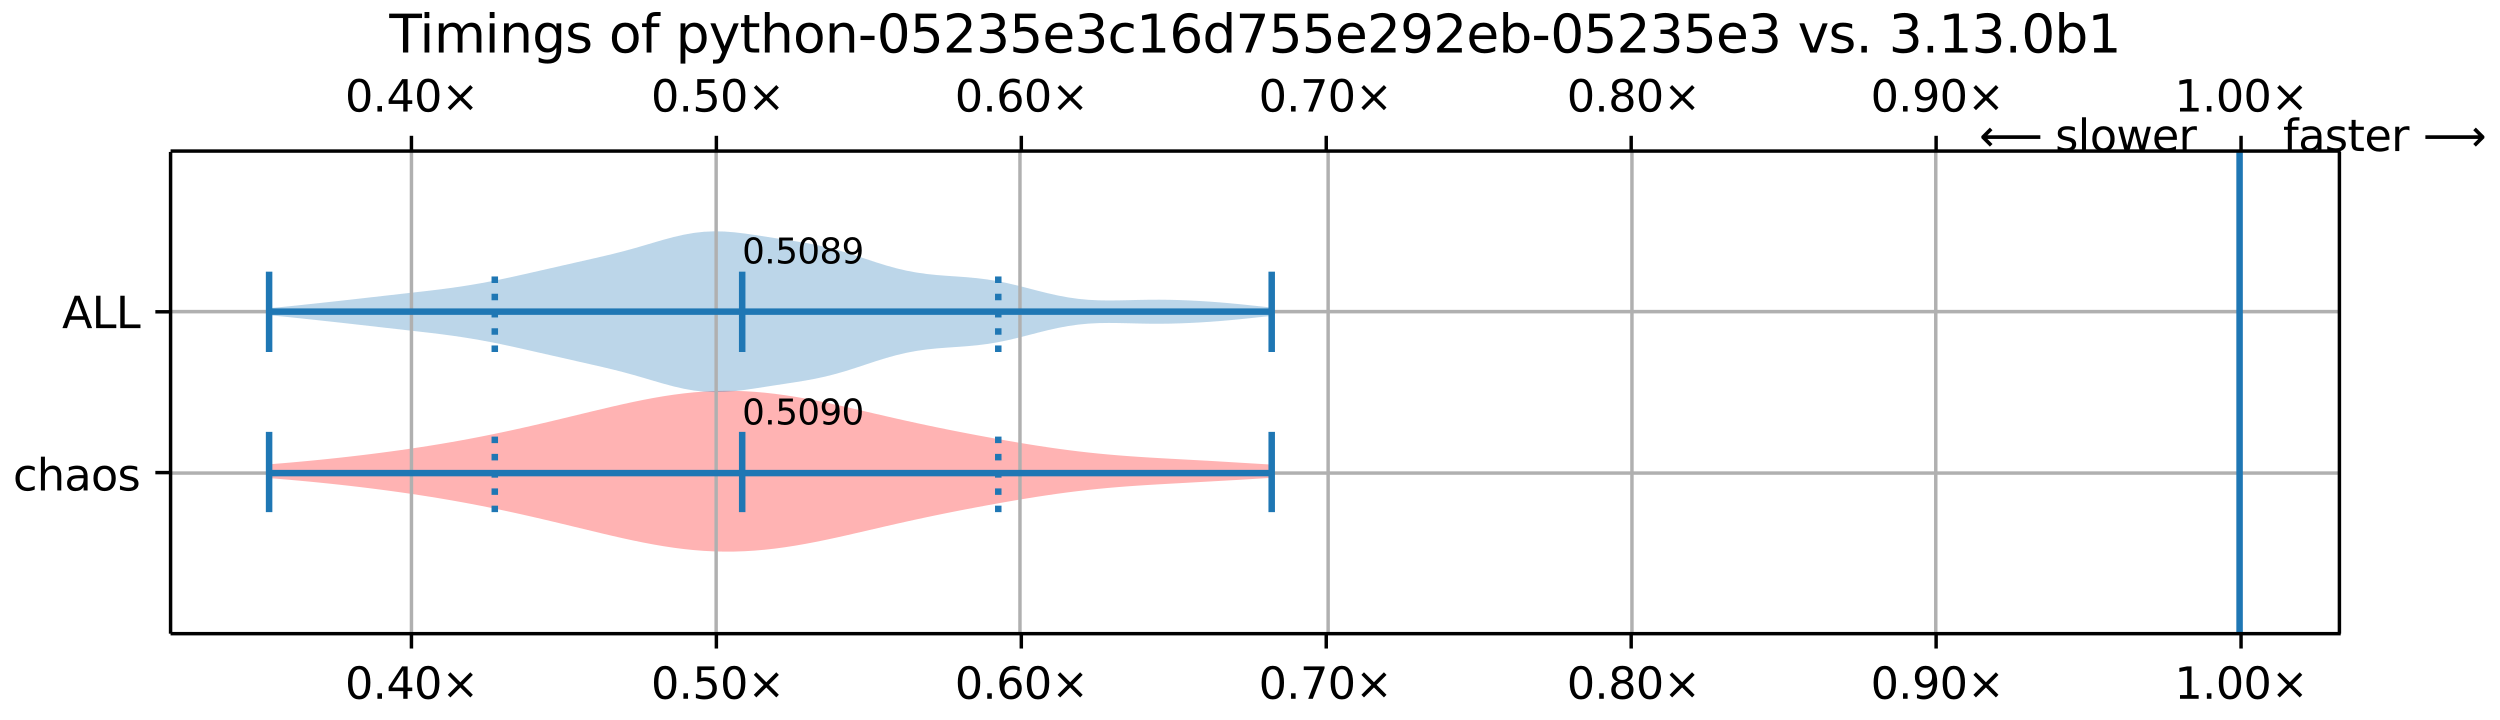 <?xml version="1.0" encoding="UTF-8"?>
<!DOCTYPE svg  PUBLIC '-//W3C//DTD SVG 1.1//EN'  'http://www.w3.org/Graphics/SVG/1.1/DTD/svg11.dtd'>
<svg width="576pt" height="166pt" version="1.1" viewBox="0 0 576 166" xmlns="http://www.w3.org/2000/svg" xmlns:xlink="http://www.w3.org/1999/xlink">
<defs>
<style type="text/css">*{stroke-linejoin: round; stroke-linecap: butt}</style>
</defs>
<path d="m0 166h576v-166h-576z" fill="#fff"/>
<path d="m39.3 146h500v-111h-500z" fill="#fff"/>
<path d="m62 107v3.16l2.33 0.186 2.33 0.197 2.33 0.208 2.33 0.218 2.33 0.229 2.33 0.24 2.33 0.25 2.33 0.261 2.33 0.273 2.33 0.284 2.33 0.297 2.33 0.309 2.33 0.323 2.33 0.336 2.33 0.351 2.33 0.366 2.33 0.382 2.33 0.399 2.33 0.415 2.33 0.433 2.33 0.45 2.33 0.467 2.33 0.483 2.33 0.499 2.33 0.514 2.33 0.528 2.33 0.54 2.33 0.55 2.33 0.558 2.33 0.563 6.99 1.68 2.33 0.545 2.33 0.528 2.33 0.505 2.33 0.476 2.33 0.441 2.33 0.4 2.33 0.353 2.33 0.3 2.33 0.243 2.33 0.182 2.33 0.119 2.33 0.053 2.33-0.012 2.33-0.078 2.33-0.141 2.33-0.202 2.33-0.26 2.33-0.313 2.33-0.362 2.33-0.405 2.33-0.442 2.33-0.474 2.33-0.499 2.33-0.518 9.32-2.15 2.33-0.531 2.33-0.522 2.33-0.511 2.33-0.499 2.33-0.487 2.33-0.474 2.33-0.463 2.33-0.452 2.33-0.442 2.33-0.432 2.33-0.422 2.33-0.411 2.33-0.4 2.33-0.387 2.33-0.371 2.33-0.354 2.33-0.334 2.33-0.313 2.33-0.29 2.33-0.267 2.33-0.243 2.33-0.22 2.33-0.198 2.33-0.179 2.33-0.162 2.33-0.149 2.33-0.138 2.33-0.131 2.33-0.127 14-0.788 6.99-0.435v-3.08l-14-0.843-9.32-0.507-2.33-0.131-2.33-0.138-2.33-0.149-2.33-0.162-2.33-0.179-2.33-0.198-2.33-0.22-2.33-0.243-2.33-0.267-2.33-0.29-2.33-0.313-2.33-0.334-2.33-0.354-2.33-0.371-2.33-0.387-2.33-0.4-2.33-0.411-2.33-0.422-2.33-0.432-2.33-0.442-2.33-0.452-2.33-0.463-2.33-0.474-2.33-0.487-2.33-0.499-2.33-0.511-2.33-0.522-2.33-0.531-2.33-0.537-6.99-1.61-2.33-0.518-2.33-0.499-2.33-0.474-2.33-0.442-2.33-0.405-2.33-0.362-2.33-0.313-2.33-0.26-2.33-0.202-2.33-0.141-2.33-0.078-2.33-0.012-2.33 0.053-2.33 0.119-2.33 0.182-2.33 0.243-2.33 0.3-2.33 0.353-2.33 0.4-2.33 0.441-2.33 0.476-2.33 0.505-2.33 0.528-4.66 1.1-6.99 1.69-2.33 0.558-2.33 0.55-2.33 0.54-2.33 0.528-2.33 0.514-2.33 0.499-2.33 0.483-2.33 0.467-2.33 0.45-2.33 0.433-2.33 0.415-2.33 0.399-2.33 0.382-2.33 0.366-2.33 0.351-2.33 0.336-2.33 0.323-2.33 0.309-2.33 0.297-2.33 0.284-2.33 0.273-2.33 0.261-2.33 0.25-2.33 0.24-2.33 0.229-2.33 0.218-2.33 0.208-2.33 0.197-2.33 0.186z" clip-path="url(#b)" fill="#f00" fill-opacity=".3"/>
<path d="m62 71v1.63l2.33 0.217 2.33 0.233 2.33 0.243 2.33 0.248 2.33 0.25 2.33 0.253 2.33 0.256 2.33 0.261 2.33 0.266 14 1.59 2.33 0.269 2.33 0.286 2.33 0.309 2.33 0.338 2.33 0.371 2.33 0.405 2.33 0.439 2.33 0.471 2.33 0.498 2.33 0.518 2.33 0.53 14 3.18 2.33 0.534 2.33 0.557 2.33 0.593 2.33 0.635 2.33 0.671 2.33 0.689 2.33 0.676 2.33 0.624 2.33 0.533 2.33 0.408 2.33 0.26 2.33 0.103 2.33-0.049 2.33-0.18 2.33-0.277 2.33-0.337 4.66-0.724 4.66-0.713 2.33-0.382 2.33-0.433 2.33-0.506 2.33-0.591 2.33-0.674 2.33-0.738 2.33-0.772 2.33-0.768 2.33-0.724 2.33-0.647 2.33-0.547 2.33-0.436 2.33-0.331 2.33-0.242 2.33-0.182 2.33-0.158 2.33-0.171 2.33-0.219 2.33-0.294 2.33-0.384 2.33-0.473 2.33-0.547 2.33-0.594 2.33-0.605 2.33-0.58 2.33-0.52 2.33-0.433 2.33-0.329 2.33-0.221 2.33-0.12 2.33-0.036 2.33 0.022 2.33 0.053 2.33 0.057 2.33 0.041 2.33 0.011 2.33-0.025 2.33-0.06 2.33-0.092 2.33-0.121 2.33-0.149 2.33-0.175 2.33-0.201 2.33-0.223 6.99-0.731v-1.99l-2.33-0.243-4.66-0.488-2.33-0.223-2.33-0.201-2.33-0.175-2.33-0.149-2.33-0.121-2.33-0.092-2.33-0.06-2.33-0.025-2.33 0.011-2.33 0.041-2.33 0.057-2.33 0.053-2.33 0.022-2.33-0.036-2.33-0.12-2.33-0.221-2.33-0.329-2.33-0.433-2.33-0.52-2.33-0.58-2.33-0.605-2.33-0.594-2.33-0.547-2.33-0.473-2.33-0.384-2.33-0.294-2.33-0.219-2.33-0.171-2.33-0.158-2.33-0.182-2.33-0.242-2.33-0.331-2.33-0.436-2.33-0.547-2.33-0.647-2.33-0.724-2.33-0.768-2.33-0.772-2.33-0.738-2.33-0.674-2.33-0.591-2.33-0.506-2.33-0.433-2.33-0.382-4.66-0.713-4.66-0.724-2.33-0.337-2.33-0.277-2.33-0.18-2.33-0.049-2.33 0.103-2.33 0.26-2.33 0.408-2.33 0.533-2.33 0.624-2.33 0.676-2.33 0.689-2.33 0.671-2.33 0.635-2.33 0.593-2.33 0.557-2.33 0.534-16.3 3.71-2.33 0.518-2.33 0.498-2.33 0.471-2.33 0.439-2.33 0.405-2.33 0.371-2.33 0.338-2.33 0.309-2.33 0.286-2.33 0.269-2.33 0.261-14 1.59-2.33 0.261-2.33 0.256-2.33 0.253-2.33 0.25-2.33 0.248-2.33 0.243-2.33 0.233-2.33 0.217z" clip-path="url(#b)" fill="#1f77b4" fill-opacity=".3"/>
<path d="m94.8 146v-111" clip-path="url(#b)" fill="none" stroke="#b0b0b0" stroke-linecap="square" stroke-width=".8"/>
<defs>
<path id="f" d="m0 0v3.5" stroke="#000" stroke-width=".8"/>
</defs>
<use x="94.796" y="145.922" stroke="#000000" stroke-width=".8" xlink:href="#f"/>
<defs>
<path id="g" d="m0 0v-3.5" stroke="#000" stroke-width=".8"/>
</defs>
<use x="94.796" y="34.796" stroke="#000000" stroke-width=".8" xlink:href="#g"/>
<g transform="translate(79.5 161) scale(.1 -.1)">
<defs>
<path id="a" transform="scale(.016)" d="m2034 4250q-487 0-733-480-245-479-245-1442 0-959 245-1439 246-480 733-480 491 0 736 480 246 480 246 1439 0 963-246 1442-245 480-736 480zm0 500q785 0 1199-621 414-620 414-1801 0-1178-414-1799-414-620-1199-620-784 0-1198 620-414 621-414 1799 0 1181 414 1801 414 621 1198 621z"/>
<path id="c" transform="scale(.016)" d="m684 794h660v-794h-660v794z"/>
<path id="ac" transform="scale(.016)" d="m2419 4116-1594-2491h1594v2491zm-166 550h794v-3041h666v-525h-666v-1100h-628v1100h-2106v609l1940 2957z"/>
<path id="d" transform="scale(.016)" d="m4488 3438-1429-1435 1429-1428-372-378-1435 1434-1434-1434-369 378 1425 1428-1425 1435 369 378 1434-1435 1435 1435 372-378z"/>
</defs>
<use xlink:href="#a"/>
<use x="63.623" xlink:href="#c"/>
<use x="95.41" xlink:href="#ac"/>
<use x="159.033" xlink:href="#a"/>
<use x="222.656" xlink:href="#d"/>
</g>
<g transform="translate(79.5 25.7) scale(.1 -.1)">
<use xlink:href="#a"/>
<use x="63.623" xlink:href="#c"/>
<use x="95.41" xlink:href="#ac"/>
<use x="159.033" xlink:href="#a"/>
<use x="222.656" xlink:href="#d"/>
</g>
<path d="m165 146v-111" clip-path="url(#b)" fill="none" stroke="#b0b0b0" stroke-linecap="square" stroke-width=".8"/>
<use x="165.053" y="145.922" stroke="#000000" stroke-width=".8" xlink:href="#f"/>
<use x="165.053" y="34.796" stroke="#000000" stroke-width=".8" xlink:href="#g"/>
<g transform="translate(150 161) scale(.1 -.1)">
<defs>
<path id="e" transform="scale(.016)" d="m691 4666h2478v-532h-1900v-1143q137 47 274 70 138 23 276 23 781 0 1237-428 457-428 457-1159 0-753-469-1171-469-417-1322-417-294 0-599 50-304 50-629 150v635q281-153 581-228t634-75q541 0 856 284 316 284 316 772 0 487-316 771-315 285-856 285-253 0-505-56-251-56-513-175v2344z"/>
</defs>
<use xlink:href="#a"/>
<use x="63.623" xlink:href="#c"/>
<use x="95.41" xlink:href="#e"/>
<use x="159.033" xlink:href="#a"/>
<use x="222.656" xlink:href="#d"/>
</g>
<g transform="translate(150 25.7) scale(.1 -.1)">
<use xlink:href="#a"/>
<use x="63.623" xlink:href="#c"/>
<use x="95.41" xlink:href="#e"/>
<use x="159.033" xlink:href="#a"/>
<use x="222.656" xlink:href="#d"/>
</g>
<path d="m235 146v-111" clip-path="url(#b)" fill="none" stroke="#b0b0b0" stroke-linecap="square" stroke-width=".8"/>
<use x="235.31" y="145.922" stroke="#000000" stroke-width=".8" xlink:href="#f"/>
<use x="235.31" y="34.796" stroke="#000000" stroke-width=".8" xlink:href="#g"/>
<g transform="translate(220 161) scale(.1 -.1)">
<defs>
<path id="q" transform="scale(.016)" d="m2113 2584q-425 0-674-291-248-290-248-796 0-503 248-796 249-292 674-292t673 292q248 293 248 796 0 506-248 796-248 291-673 291zm1253 1979v-575q-238 112-480 171-242 60-480 60-625 0-955-422-329-422-376-1275 184 272 462 417 279 145 613 145 703 0 1111-427 408-426 408-1160 0-719-425-1154-425-434-1131-434-810 0-1238 620-428 621-428 1799 0 1106 525 1764t1409 658q238 0 480-47t505-140z"/>
</defs>
<use xlink:href="#a"/>
<use x="63.623" xlink:href="#c"/>
<use x="95.41" xlink:href="#q"/>
<use x="159.033" xlink:href="#a"/>
<use x="222.656" xlink:href="#d"/>
</g>
<g transform="translate(220 25.7) scale(.1 -.1)">
<use xlink:href="#a"/>
<use x="63.623" xlink:href="#c"/>
<use x="95.41" xlink:href="#q"/>
<use x="159.033" xlink:href="#a"/>
<use x="222.656" xlink:href="#d"/>
</g>
<path d="m306 146v-111" clip-path="url(#b)" fill="none" stroke="#b0b0b0" stroke-linecap="square" stroke-width=".8"/>
<use x="305.567" y="145.922" stroke="#000000" stroke-width=".8" xlink:href="#f"/>
<use x="305.567" y="34.796" stroke="#000000" stroke-width=".8" xlink:href="#g"/>
<g transform="translate(290 161) scale(.1 -.1)">
<defs>
<path id="p" transform="scale(.016)" d="m525 4666h3e3v-269l-1694-4397h-659l1594 4134h-2241v532z"/>
</defs>
<use xlink:href="#a"/>
<use x="63.623" xlink:href="#c"/>
<use x="95.41" xlink:href="#p"/>
<use x="159.033" xlink:href="#a"/>
<use x="222.656" xlink:href="#d"/>
</g>
<g transform="translate(290 25.7) scale(.1 -.1)">
<use xlink:href="#a"/>
<use x="63.623" xlink:href="#c"/>
<use x="95.41" xlink:href="#p"/>
<use x="159.033" xlink:href="#a"/>
<use x="222.656" xlink:href="#d"/>
</g>
<path d="m376 146v-111" clip-path="url(#b)" fill="none" stroke="#b0b0b0" stroke-linecap="square" stroke-width=".8"/>
<use x="375.824" y="145.922" stroke="#000000" stroke-width=".8" xlink:href="#f"/>
<use x="375.824" y="34.796" stroke="#000000" stroke-width=".8" xlink:href="#g"/>
<g transform="translate(361 161) scale(.1 -.1)">
<defs>
<path id="o" transform="scale(.016)" d="m2034 2216q-450 0-708-241-257-241-257-662 0-422 257-663 258-241 708-241t709 242q260 243 260 662 0 421-258 662-257 241-711 241zm-631 268q-406 100-633 378-226 279-226 679 0 559 398 884 399 325 1092 325 697 0 1094-325t397-884q0-400-227-679-226-278-629-378 456-106 710-416 255-309 255-755 0-679-414-1042-414-362-1186-362-771 0-1186 362-414 363-414 1042 0 446 256 755 257 310 713 416zm-231 997q0-362 226-565 227-203 636-203 407 0 636 203 230 203 230 565 0 363-230 566-229 203-636 203-409 0-636-203-226-203-226-566z"/>
</defs>
<use xlink:href="#a"/>
<use x="63.623" xlink:href="#c"/>
<use x="95.41" xlink:href="#o"/>
<use x="159.033" xlink:href="#a"/>
<use x="222.656" xlink:href="#d"/>
</g>
<g transform="translate(361 25.7) scale(.1 -.1)">
<use xlink:href="#a"/>
<use x="63.623" xlink:href="#c"/>
<use x="95.41" xlink:href="#o"/>
<use x="159.033" xlink:href="#a"/>
<use x="222.656" xlink:href="#d"/>
</g>
<path d="m446 146v-111" clip-path="url(#b)" fill="none" stroke="#b0b0b0" stroke-linecap="square" stroke-width=".8"/>
<use x="446.081" y="145.922" stroke="#000000" stroke-width=".8" xlink:href="#f"/>
<use x="446.081" y="34.796" stroke="#000000" stroke-width=".8" xlink:href="#g"/>
<g transform="translate(431 161) scale(.1 -.1)">
<defs>
<path id="k" transform="scale(.016)" d="m703 97v575q238-113 481-172 244-59 479-59 625 0 954 420 330 420 377 1277-181-269-460-413-278-144-615-144-700 0-1108 423-408 424-408 1159 0 718 425 1152 425 435 1131 435 810 0 1236-621 427-620 427-1801 0-1103-524-1761-523-658-1407-658-238 0-482 47-243 47-506 141zm1256 1978q425 0 673 290 249 291 249 798 0 503-249 795-248 292-673 292t-673-292-248-795q0-507 248-798 248-290 673-290z"/>
</defs>
<use xlink:href="#a"/>
<use x="63.623" xlink:href="#c"/>
<use x="95.41" xlink:href="#k"/>
<use x="159.033" xlink:href="#a"/>
<use x="222.656" xlink:href="#d"/>
</g>
<g transform="translate(431 25.7) scale(.1 -.1)">
<use xlink:href="#a"/>
<use x="63.623" xlink:href="#c"/>
<use x="95.41" xlink:href="#k"/>
<use x="159.033" xlink:href="#a"/>
<use x="222.656" xlink:href="#d"/>
</g>
<path d="m516 146v-111" clip-path="url(#b)" fill="none" stroke="#b0b0b0" stroke-linecap="square" stroke-width=".8"/>
<use x="516.338" y="145.922" stroke="#000000" stroke-width=".8" xlink:href="#f"/>
<use x="516.338" y="34.796" stroke="#000000" stroke-width=".8" xlink:href="#g"/>
<g transform="translate(501 161) scale(.1 -.1)">
<defs>
<path id="l" transform="scale(.016)" d="m794 531h1031v3560l-1122-225v575l1116 225h631v-4135h1031v-531h-2687v531z"/>
</defs>
<use xlink:href="#l"/>
<use x="63.623" xlink:href="#c"/>
<use x="95.41" xlink:href="#a"/>
<use x="159.033" xlink:href="#a"/>
<use x="222.656" xlink:href="#d"/>
</g>
<g transform="translate(501 25.7) scale(.1 -.1)">
<use xlink:href="#l"/>
<use x="63.623" xlink:href="#c"/>
<use x="95.41" xlink:href="#a"/>
<use x="159.033" xlink:href="#a"/>
<use x="222.656" xlink:href="#d"/>
</g>
<path d="m39.3 109h500" clip-path="url(#b)" fill="none" stroke="#b0b0b0" stroke-linecap="square" stroke-width=".8"/>
<defs>
<path id="r" d="m0 0h-3.5" stroke="#000" stroke-width=".8"/>
</defs>
<use x="39.292" y="108.88" stroke="#000000" stroke-width=".8" xlink:href="#r"/>
<g transform="translate(3 113) scale(.1 -.1)">
<defs>
<path id="y" transform="scale(.016)" d="m3122 3366v-538q-244 135-489 202t-495 67q-560 0-870-355-309-354-309-995t309-996q310-354 870-354 250 0 495 67t489 202v-532q-241-112-499-168-257-57-548-57-791 0-1257 497-465 497-465 1341 0 856 470 1346 471 491 1290 491 265 0 518-55 253-54 491-163z"/>
<path id="w" transform="scale(.016)" d="m3513 2113v-2113h-575v2094q0 497-194 743-194 247-581 247-466 0-735-297-269-296-269-809v-1978h-578v4863h578v-1907q207 316 486 472 280 156 646 156 603 0 912-373 310-373 310-1098z"/>
<path id="aa" transform="scale(.016)" d="m2194 1759q-697 0-966-159t-269-544q0-306 202-486 202-179 548-179 479 0 768 339t289 901v128h-572zm1147 238v-2e3h-575v531q-197-318-491-470t-719-152q-537 0-855 302-317 302-317 808 0 590 395 890 396 300 1180 300h807v57q0 397-261 614t-733 217q-300 0-585-72-284-72-546-216v532q315 122 612 182 297 61 578 61 760 0 1135-394 375-393 375-1193z"/>
<path id="m" transform="scale(.016)" d="m1959 3097q-462 0-731-361t-269-989 267-989q268-361 733-361 460 0 728 362 269 363 269 988 0 622-269 986-268 364-728 364zm0 487q750 0 1178-488 429-487 429-1349 0-859-429-1349-428-489-1178-489-753 0-1180 489-426 490-426 1349 0 862 426 1349 427 488 1180 488z"/>
<path id="j" transform="scale(.016)" d="m2834 3397v-544q-243 125-506 187-262 63-544 63-428 0-642-131t-214-394q0-200 153-314t616-217l197-44q612-131 870-370t258-667q0-488-386-773-386-284-1061-284-281 0-586 55t-642 164v594q319-166 628-249 309-82 613-82 406 0 624 139 219 139 219 392 0 234-158 359-157 125-692 241l-200 47q-534 112-772 345-237 233-237 639 0 494 350 762 350 269 994 269 318 0 599-47 282-46 519-140z"/>
</defs>
<use xlink:href="#y"/>
<use x="54.98" xlink:href="#w"/>
<use x="118.359" xlink:href="#aa"/>
<use x="179.639" xlink:href="#m"/>
<use x="240.82" xlink:href="#j"/>
</g>
<path d="m39.3 71.8h500" clip-path="url(#b)" fill="none" stroke="#b0b0b0" stroke-linecap="square" stroke-width=".8"/>
<use x="39.292" y="71.838" stroke="#000000" stroke-width=".8" xlink:href="#r"/>
<g transform="translate(14.3 75.6) scale(.1 -.1)">
<defs>
<path id="an" transform="scale(.016)" d="m2188 4044-857-2322h1716l-859 2322zm-357 622h716l1778-4666h-656l-425 1197h-2103l-425-1197h-666l1781 4666z"/>
<path id="ab" transform="scale(.016)" d="m628 4666h631v-4135h2272v-531h-2903v4666z"/>
</defs>
<use xlink:href="#an"/>
<use x="68.408" xlink:href="#ab"/>
<use x="124.121" xlink:href="#ab"/>
</g>
<path d="m516 146v-111" clip-path="url(#b)" fill="none" stroke="#1f77b4" stroke-linecap="square" stroke-width="1.5"/>
<g fill="none" stroke="#1f77b4" stroke-width="1.5">
<path d="m171 118v-18.5" clip-path="url(#b)"/>
<path d="m171 81.1v-18.5" clip-path="url(#b)"/>
</g>
<g fill="none" stroke="#1f77b4" stroke-width="1.5">
<path d="m293 118v-18.5" clip-path="url(#b)"/>
<path d="m293 81.1v-18.5" clip-path="url(#b)"/>
</g>
<g fill="none" stroke="#1f77b4" stroke-width="1.5">
<path d="m62 118v-18.5" clip-path="url(#b)"/>
<path d="m62 81.1v-18.5" clip-path="url(#b)"/>
</g>
<g fill="none" stroke="#1f77b4" stroke-width="1.5">
<path d="m62 109h231" clip-path="url(#b)"/>
<path d="m62 71.8h231" clip-path="url(#b)"/>
</g>
<g fill="none" stroke="#1f77b4" stroke-dasharray="1.5,2.475" stroke-width="1.5">
<path d="m114 118v-18.5" clip-path="url(#b)"/>
<path d="m230 118v-18.5" clip-path="url(#b)"/>
<path d="m114 81.1v-18.5" clip-path="url(#b)"/>
<path d="m230 81.1v-18.5" clip-path="url(#b)"/>
</g>
<path d="m39.3 146v-111" fill="none" stroke="#000" stroke-linecap="square" stroke-width=".8"/>
<path d="m539 146v-111" fill="none" stroke="#000" stroke-linecap="square" stroke-width=".8"/>
<path d="m39.3 146h500" fill="none" stroke="#000" stroke-linecap="square" stroke-width=".8"/>
<path d="m39.3 34.8h500" fill="none" stroke="#000" stroke-linecap="square" stroke-width=".8"/>
<g transform="translate(171 97.8) scale(.08 -.08)">
<use xlink:href="#a"/>
<use x="63.623" xlink:href="#c"/>
<use x="95.41" xlink:href="#e"/>
<use x="159.033" xlink:href="#a"/>
<use x="222.656" xlink:href="#k"/>
<use x="286.279" xlink:href="#a"/>
</g>
<g transform="translate(171 60.7) scale(.08 -.08)">
<use xlink:href="#a"/>
<use x="63.623" xlink:href="#c"/>
<use x="95.41" xlink:href="#e"/>
<use x="159.033" xlink:href="#a"/>
<use x="222.656" xlink:href="#o"/>
<use x="286.279" xlink:href="#k"/>
</g>
<g transform="translate(526 34.8) scale(.1 -.1)">
<defs>
<path id="x" transform="scale(.016)" d="m2375 4863v-479h-550q-309 0-430-125-120-125-120-450v-309h947v-447h-947v-3053h-578v3053h-550v447h550v244q0 584 272 851 272 268 862 268h544z"/>
<path id="s" transform="scale(.016)" d="m1172 4494v-994h1184v-447h-1184v-1900q0-428 117-550t477-122h590v-481h-590q-666 0-919 248-253 249-253 905v1900h-422v447h422v994h578z"/>
<path id="h" transform="scale(.016)" d="m3597 1894v-281h-2644q38-594 358-905t892-311q331 0 642 81t618 244v-544q-310-131-635-200t-659-69q-838 0-1327 487-489 488-489 1320 0 859 464 1363 464 505 1252 505 706 0 1117-455 411-454 411-1235zm-575 169q-6 471-264 752-258 282-683 282-481 0-770-272t-333-766l2050 4z"/>
<path id="t" transform="scale(.016)" d="m2631 2963q-97 56-211 82-114 27-251 27-488 0-749-317t-261-911v-1844h-578v3500h578v-544q182 319 472 473 291 155 707 155 59 0 131-8 72-7 159-23l3-590z"/>
<path id="ao" transform="scale(.016)" d="m8863 2147v-281l-1229-1228-375 375 729 728h-7622v531h7622l-729 728 375 375 1229-1228z"/>
</defs>
<use xlink:href="#x"/>
<use x="35.205" xlink:href="#aa"/>
<use x="96.484" xlink:href="#j"/>
<use x="148.584" xlink:href="#s"/>
<use x="187.793" xlink:href="#h"/>
<use x="249.316" xlink:href="#t"/>
<use x="290.43" xlink:href="#DejaVuSans-20"/>
<use x="322.217" xlink:href="#ao"/>
</g>
<g transform="translate(456 34.8) scale(.1 -.1)">
<defs>
<path id="ap" transform="scale(.016)" d="m313 1866v281l1228 1228 375-375-728-728h7621v-531h-7621l728-728-375-375-1228 1228z"/>
<path id="aj" transform="scale(.016)" d="m603 4863h575v-4863h-575v4863z"/>
<path id="af" transform="scale(.016)" d="m269 3500h575l719-2731 715 2731h678l719-2731 716 2731h575l-916-3500h-678l-753 2869-756-2869h-679l-915 3500z"/>
</defs>
<use xlink:href="#ap"/>
<use x="143.359" xlink:href="#DejaVuSans-20"/>
<use x="175.146" xlink:href="#j"/>
<use x="227.246" xlink:href="#aj"/>
<use x="255.029" xlink:href="#m"/>
<use x="316.211" xlink:href="#af"/>
<use x="397.998" xlink:href="#h"/>
<use x="459.521" xlink:href="#t"/>
</g>
<g transform="translate(89.7 12.1) scale(.12 -.12)">
<defs>
<path id="am" transform="scale(.016)" d="m-19 4666h3947v-532h-1656v-4134h-634v4134h-1657v532z"/>
<path id="v" transform="scale(.016)" d="m603 3500h575v-3500h-575v3500zm0 1363h575v-729h-575v729z"/>
<path id="ai" transform="scale(.016)" d="m3328 2828q216 388 516 572t706 184q547 0 844-383 297-382 297-1088v-2113h-578v2094q0 503-179 746-178 244-543 244-447 0-707-297-259-296-259-809v-1978h-578v2094q0 506-178 748t-550 242q-441 0-701-298-259-298-259-808v-1978h-578v3500h578v-544q197 322 472 475t653 153q382 0 649-194 267-193 395-562z"/>
<path id="u" transform="scale(.016)" d="m3513 2113v-2113h-575v2094q0 497-194 743-194 247-581 247-466 0-735-297-269-296-269-809v-1978h-578v3500h578v-544q207 316 486 472 280 156 646 156 603 0 912-373 310-373 310-1098z"/>
<path id="ak" transform="scale(.016)" d="m2906 1791q0 625-258 968-257 344-723 344-462 0-720-344-258-343-258-968 0-622 258-966t720-344q466 0 723 344 258 344 258 966zm575-1357q0-893-397-1329-396-436-1215-436-303 0-572 45t-522 139v559q253-137 500-202 247-66 503-66 566 0 847 295t281 892v285q-178-310-456-463t-666-153q-643 0-1037 490-394 491-394 1301 0 812 394 1302 394 491 1037 491 388 0 666-153t456-462v531h575v-3066z"/>
<path id="ah" transform="scale(.016)" d="m1159 525v-1856h-578v4831h578v-531q182 312 458 463 277 152 661 152 638 0 1036-506 399-506 399-1331t-399-1332q-398-506-1036-506-384 0-661 152-276 152-458 464zm1957 1222q0 634-261 995t-717 361q-457 0-718-361t-261-995 261-995 718-361q456 0 717 361t261 995z"/>
<path id="ae" transform="scale(.016)" d="m2059-325q-243-625-475-815-231-191-618-191h-460v481h338q237 0 368 113 132 112 291 531l103 262-1415 3444h609l1094-2737 1094 2737h609l-1538-3825z"/>
<path id="ad" transform="scale(.016)" d="m313 2009h1684v-512h-1684v512z"/>
<path id="n" transform="scale(.016)" d="m1228 531h2203v-531h-2962v531q359 372 979 998 621 627 780 809 303 340 423 576 121 236 121 464 0 372-261 606-261 235-680 235-297 0-627-103-329-103-704-313v638q381 153 712 231 332 78 607 78 725 0 1156-363 431-362 431-968 0-288-108-546-107-257-392-607-78-91-497-524-418-433-1181-1211z"/>
<path id="i" transform="scale(.016)" d="m2597 2516q453-97 707-404 255-306 255-756 0-690-475-1069-475-378-1350-378-293 0-604 58t-642 174v609q262-153 574-231 313-78 654-78 593 0 904 234t311 681q0 413-289 645-289 233-804 233h-544v519h569q465 0 712 186t247 536q0 359-255 551-254 193-729 193-260 0-557-57-297-56-653-174v562q360 100 674 150t592 50q719 0 1137-327 419-326 419-882 0-388-222-655t-631-370z"/>
<path id="al" transform="scale(.016)" d="m2906 2969v1894h575v-4863h-575v525q-181-312-458-464-276-152-664-152-634 0-1033 506-398 507-398 1332t398 1331q399 506 1033 506 388 0 664-152 277-151 458-463zm-1959-1222q0-634 261-995t717-361 718 361q263 361 263 995t-263 995q-262 361-718 361t-717-361-261-995z"/>
<path id="z" transform="scale(.016)" d="m3116 1747q0 634-261 995t-717 361q-457 0-718-361t-261-995 261-995 718-361q456 0 717 361t261 995zm-1957 1222q182 312 458 463 277 152 661 152 638 0 1036-506 399-506 399-1331t-399-1332q-398-506-1036-506-384 0-661 152-276 152-458 464v-525h-578v4863h578v-1894z"/>
<path id="ag" transform="scale(.016)" d="m191 3500h609l1094-2937 1094 2937h609l-1313-3500h-781l-1312 3500z"/>
</defs>
<use xlink:href="#am"/>
<use x="57.959" xlink:href="#v"/>
<use x="85.742" xlink:href="#ai"/>
<use x="183.154" xlink:href="#v"/>
<use x="210.938" xlink:href="#u"/>
<use x="274.316" xlink:href="#ak"/>
<use x="337.793" xlink:href="#j"/>
<use x="389.893" xlink:href="#DejaVuSans-20"/>
<use x="421.68" xlink:href="#m"/>
<use x="482.861" xlink:href="#x"/>
<use x="518.066" xlink:href="#DejaVuSans-20"/>
<use x="549.854" xlink:href="#ah"/>
<use x="613.33" xlink:href="#ae"/>
<use x="672.51" xlink:href="#s"/>
<use x="711.719" xlink:href="#w"/>
<use x="775.098" xlink:href="#m"/>
<use x="836.279" xlink:href="#u"/>
<use x="899.658" xlink:href="#ad"/>
<use x="935.742" xlink:href="#a"/>
<use x="999.365" xlink:href="#e"/>
<use x="1062.988" xlink:href="#n"/>
<use x="1126.611" xlink:href="#i"/>
<use x="1190.234" xlink:href="#e"/>
<use x="1253.857" xlink:href="#h"/>
<use x="1315.381" xlink:href="#i"/>
<use x="1379.004" xlink:href="#y"/>
<use x="1433.984" xlink:href="#l"/>
<use x="1497.607" xlink:href="#q"/>
<use x="1561.23" xlink:href="#al"/>
<use x="1624.707" xlink:href="#p"/>
<use x="1688.33" xlink:href="#e"/>
<use x="1751.953" xlink:href="#e"/>
<use x="1815.576" xlink:href="#h"/>
<use x="1877.1" xlink:href="#n"/>
<use x="1940.723" xlink:href="#k"/>
<use x="2004.346" xlink:href="#n"/>
<use x="2067.969" xlink:href="#h"/>
<use x="2129.492" xlink:href="#z"/>
<use x="2192.969" xlink:href="#ad"/>
<use x="2229.053" xlink:href="#a"/>
<use x="2292.676" xlink:href="#e"/>
<use x="2356.299" xlink:href="#n"/>
<use x="2419.922" xlink:href="#i"/>
<use x="2483.545" xlink:href="#e"/>
<use x="2547.168" xlink:href="#h"/>
<use x="2608.691" xlink:href="#i"/>
<use x="2672.314" xlink:href="#DejaVuSans-20"/>
<use x="2704.102" xlink:href="#ag"/>
<use x="2763.281" xlink:href="#j"/>
<use x="2815.381" xlink:href="#c"/>
<use x="2847.168" xlink:href="#DejaVuSans-20"/>
<use x="2878.955" xlink:href="#i"/>
<use x="2942.578" xlink:href="#c"/>
<use x="2974.365" xlink:href="#l"/>
<use x="3037.988" xlink:href="#i"/>
<use x="3101.611" xlink:href="#c"/>
<use x="3133.398" xlink:href="#a"/>
<use x="3197.021" xlink:href="#z"/>
<use x="3260.498" xlink:href="#l"/>
</g>
<defs>
<clipPath id="b">
<rect x="39.3" y="34.8" width="500" height="111"/>
</clipPath>
</defs>
</svg>
